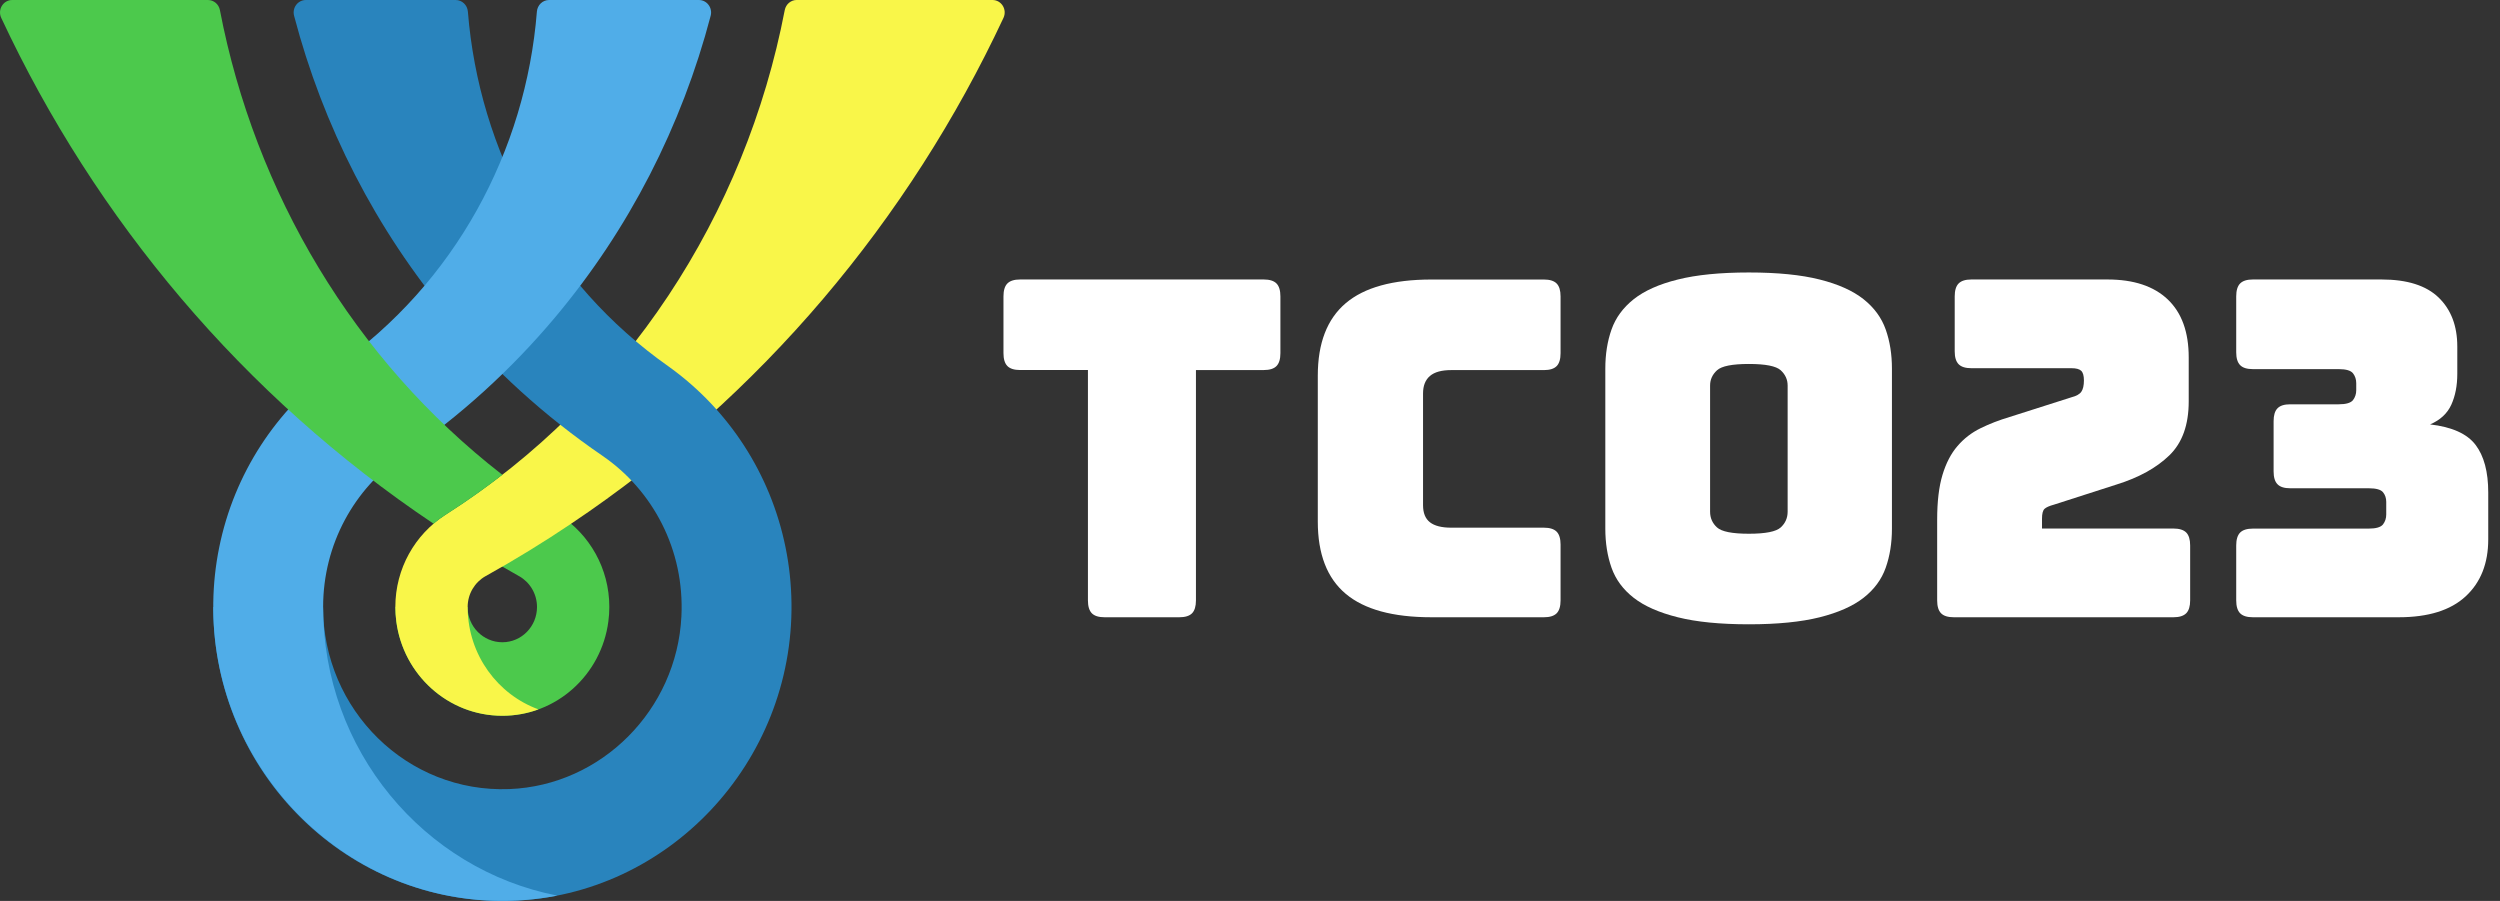 <svg width="111" height="40" viewBox="0 0 111 40" fill="none" xmlns="http://www.w3.org/2000/svg">
<rect x="0" y="0" width="111" height="40" fill="#333333" stroke="none"/>
<g clip-path="url(#clip0_24_3809)">
<path d="M52.362 27.406H49.042C48.782 27.406 48.595 27.348 48.478 27.23C48.362 27.111 48.304 26.921 48.304 26.656V16.429H45.292C45.032 16.429 44.845 16.37 44.728 16.252C44.612 16.133 44.554 15.943 44.554 15.678V13.159C44.554 12.896 44.612 12.704 44.728 12.586C44.845 12.468 45.032 12.409 45.292 12.409H56.112C56.371 12.409 56.559 12.468 56.676 12.586C56.792 12.704 56.85 12.896 56.85 13.159V15.68C56.85 15.945 56.791 16.135 56.676 16.253C56.559 16.372 56.372 16.43 56.112 16.43H53.1V26.658C53.1 26.922 53.042 27.113 52.926 27.231C52.809 27.348 52.622 27.406 52.362 27.406Z" fill="white"/>
<path d="M68.552 27.406H63.551C61.844 27.406 60.577 27.06 59.75 26.365C58.923 25.671 58.51 24.602 58.51 23.157V16.68C58.51 15.236 58.923 14.164 59.75 13.462C60.575 12.762 61.843 12.411 63.551 12.411H68.552C68.81 12.411 68.999 12.469 69.115 12.588C69.232 12.706 69.289 12.898 69.289 13.161V15.681C69.289 15.946 69.232 16.136 69.115 16.255C68.999 16.373 68.812 16.432 68.552 16.432H64.433C64.01 16.432 63.695 16.518 63.491 16.692C63.285 16.866 63.183 17.126 63.183 17.473V22.429C63.183 22.777 63.285 23.03 63.491 23.19C63.695 23.349 64.01 23.429 64.433 23.429H68.552C68.81 23.429 68.999 23.489 69.115 23.606C69.232 23.725 69.289 23.915 69.289 24.18V26.658C69.289 26.922 69.232 27.113 69.115 27.231C68.997 27.348 68.81 27.406 68.552 27.406Z" fill="white"/>
<path d="M84.002 23.47C84.002 24.109 83.91 24.688 83.725 25.209C83.541 25.729 83.213 26.174 82.742 26.542C82.27 26.911 81.621 27.199 80.795 27.407C79.968 27.614 78.92 27.719 77.65 27.719C76.379 27.719 75.326 27.616 74.494 27.407C73.661 27.199 73.008 26.911 72.536 26.542C72.064 26.174 71.736 25.729 71.552 25.209C71.368 24.688 71.276 24.108 71.276 23.47V16.367C71.276 15.728 71.368 15.149 71.552 14.629C71.736 14.108 72.064 13.661 72.536 13.285C73.008 12.911 73.659 12.618 74.494 12.411C75.326 12.202 76.379 12.098 77.65 12.098C78.92 12.098 79.968 12.202 80.795 12.411C81.621 12.618 82.271 12.911 82.742 13.285C83.213 13.659 83.541 14.108 83.725 14.629C83.91 15.149 84.002 15.73 84.002 16.367V23.47ZM75.928 22.72C75.928 22.998 76.03 23.231 76.236 23.418C76.44 23.605 76.912 23.698 77.65 23.698C78.388 23.698 78.859 23.605 79.064 23.418C79.268 23.231 79.371 22.998 79.371 22.72V17.117C79.371 16.854 79.269 16.628 79.064 16.44C78.859 16.253 78.388 16.16 77.65 16.16C76.912 16.16 76.441 16.253 76.236 16.44C76.03 16.628 75.928 16.854 75.928 17.117V22.72Z" fill="white"/>
<path d="M96.502 27.406H86.748C86.489 27.406 86.3 27.348 86.184 27.23C86.067 27.111 86.01 26.921 86.01 26.656V23.074C86.01 22.268 86.089 21.606 86.246 21.086C86.403 20.565 86.624 20.138 86.912 19.805C87.198 19.471 87.54 19.208 87.936 19.014C88.331 18.819 88.761 18.653 89.228 18.514L91.974 17.639C92.192 17.584 92.339 17.5 92.414 17.389C92.489 17.278 92.526 17.111 92.526 16.889C92.526 16.682 92.484 16.538 92.404 16.462C92.322 16.386 92.178 16.348 91.974 16.348H87.527C87.267 16.348 87.08 16.29 86.963 16.171C86.847 16.053 86.789 15.863 86.789 15.598V13.159C86.789 12.896 86.847 12.704 86.963 12.586C87.08 12.468 87.267 12.409 87.527 12.409H93.573C94.734 12.409 95.626 12.704 96.247 13.294C96.868 13.884 97.179 14.741 97.179 15.866V17.823C97.179 18.865 96.893 19.663 96.319 20.218C95.745 20.774 94.967 21.204 93.983 21.51L91.197 22.406C90.991 22.462 90.852 22.524 90.777 22.593C90.702 22.663 90.665 22.808 90.665 23.03V23.467H96.505C96.763 23.467 96.952 23.527 97.069 23.644C97.185 23.763 97.243 23.953 97.243 24.218V26.655C97.243 26.919 97.185 27.11 97.069 27.228C96.949 27.348 96.761 27.406 96.502 27.406Z" fill="white"/>
<path d="M100.026 23.47H105.17C105.498 23.47 105.709 23.407 105.806 23.283C105.9 23.159 105.949 23.013 105.949 22.846V22.283C105.949 22.116 105.902 21.975 105.806 21.856C105.709 21.738 105.498 21.679 105.17 21.679H101.686C101.425 21.679 101.238 21.621 101.122 21.502C101.005 21.384 100.948 21.194 100.948 20.929V18.701C100.948 18.438 101.005 18.246 101.122 18.128C101.238 18.009 101.425 17.951 101.686 17.951H103.838C104.166 17.951 104.377 17.888 104.474 17.764C104.568 17.639 104.617 17.493 104.617 17.326V17.014C104.617 16.847 104.57 16.701 104.474 16.576C104.377 16.452 104.166 16.389 103.838 16.389H100.026C99.766 16.389 99.579 16.331 99.462 16.212C99.346 16.094 99.288 15.904 99.288 15.639V13.159C99.288 12.896 99.346 12.704 99.462 12.586C99.579 12.468 99.766 12.409 100.026 12.409H105.744C106.877 12.409 107.722 12.677 108.274 13.21C108.828 13.746 109.104 14.471 109.104 15.388V16.595C109.104 17.123 109.015 17.582 108.838 17.97C108.661 18.359 108.346 18.65 107.896 18.844C108.865 18.955 109.538 19.258 109.914 19.751C110.289 20.243 110.478 20.948 110.478 21.865V23.948C110.478 25.019 110.142 25.861 109.474 26.479C108.805 27.098 107.814 27.406 106.502 27.406H100.026C99.766 27.406 99.579 27.348 99.462 27.23C99.346 27.111 99.288 26.921 99.288 26.656V24.219C99.288 23.956 99.346 23.764 99.462 23.646C99.579 23.529 99.767 23.47 100.026 23.47Z" fill="white"/>
<path d="M27.054 26.95C27.054 27.168 27.04 27.383 27.011 27.594C26.703 29.956 24.714 31.78 22.304 31.78C19.681 31.78 17.555 29.617 17.555 26.952H20.762C20.762 27.817 21.453 28.516 22.304 28.516C23.154 28.516 23.843 27.816 23.843 26.952C23.843 26.363 23.524 25.851 23.052 25.583C23.047 25.582 23.044 25.577 23.038 25.576C21.736 24.851 20.473 24.076 19.251 23.254C19.412 23.114 19.584 22.986 19.763 22.871C19.791 22.852 19.819 22.834 19.848 22.815C20.698 22.273 21.516 21.694 22.304 21.083C23.091 21.694 23.91 22.273 24.758 22.815C24.787 22.834 24.814 22.852 24.843 22.871C26.172 23.726 27.054 25.234 27.054 26.95Z" fill="#4CC94C"/>
<path d="M44.065 -2.69525e-06C44.466 -2.69525e-06 44.727 0.425 44.554 0.794C40.364 9.751 33.815 17.59 25.357 23.254C24.134 24.076 22.871 24.851 21.569 25.576C21.564 25.577 21.561 25.582 21.555 25.583C21.082 25.851 20.764 26.363 20.764 26.952C20.764 26.98 20.764 27.006 20.765 27.032C20.798 29.091 22.099 30.837 23.908 31.496C23.408 31.68 22.867 31.78 22.303 31.78C19.894 31.78 17.904 29.956 17.596 27.594C17.568 27.383 17.553 27.168 17.553 26.95C17.553 25.234 18.435 23.726 19.763 22.869C19.791 22.851 19.819 22.833 19.848 22.814C27.802 17.73 33.097 9.523 34.843 0.447C34.894 0.187 35.115 -0.001 35.375 -0.001L44.065 -2.69525e-06Z" fill="#F9F649"/>
<path d="M35.142 26.779C35.232 33.843 29.682 39.762 22.737 39.993C15.45 40.235 9.468 34.303 9.468 26.95H14.345C14.345 31.525 18.08 35.212 22.618 35.035C26.707 34.875 30.052 31.517 30.255 27.363C30.4 24.4 28.976 21.765 26.756 20.242C26.755 20.241 26.751 20.238 26.749 20.236C24.179 18.48 21.917 16.411 19.986 14.114C16.681 10.188 14.338 5.587 13.057 0.699C12.965 0.347 13.222 0 13.582 0H20.232C20.516 0 20.751 0.225 20.774 0.515C21.267 6.692 24.396 12.557 29.695 16.278C29.709 16.287 29.724 16.299 29.738 16.309C32.335 18.185 34.215 21.021 34.879 24.308C35.042 25.107 35.131 25.933 35.142 26.779Z" fill="#2984BD"/>
<path d="M24.744 39.765C23.815 39.946 22.851 40.026 21.864 39.993C14.918 39.754 9.373 33.833 9.469 26.768C9.481 25.925 9.57 25.104 9.732 24.308C10.397 21.021 12.277 18.186 14.873 16.309C14.888 16.297 14.902 16.287 14.917 16.278C20.216 12.557 23.344 6.692 23.838 0.515C23.861 0.225 24.094 0 24.379 0H31.029C31.387 0 31.646 0.347 31.554 0.699C30.273 5.587 27.929 10.188 24.626 14.114C22.693 16.413 20.433 18.48 17.863 20.236C17.861 20.238 17.857 20.241 17.855 20.242C15.739 21.695 14.347 24.155 14.347 26.949V26.95H14.346C14.344 33.311 18.819 38.608 24.744 39.765Z" fill="#50ADE8"/>
<path d="M22.304 21.081C21.516 21.693 20.698 22.272 19.848 22.814C19.819 22.833 19.791 22.851 19.763 22.87C19.583 22.985 19.412 23.112 19.251 23.253C10.794 17.59 4.243 9.751 0.055 0.794C-0.118 0.426 0.142 0 0.544 0H9.232C9.492 0 9.715 0.189 9.764 0.449C11.323 8.555 15.715 15.97 22.304 21.081Z" fill="#4CC94C"/>
</g>
<defs>
<clipPath id="clip0_24_3809">
<rect width="110.476" height="40" fill="white"/>
</clipPath>
</defs>
</svg>

